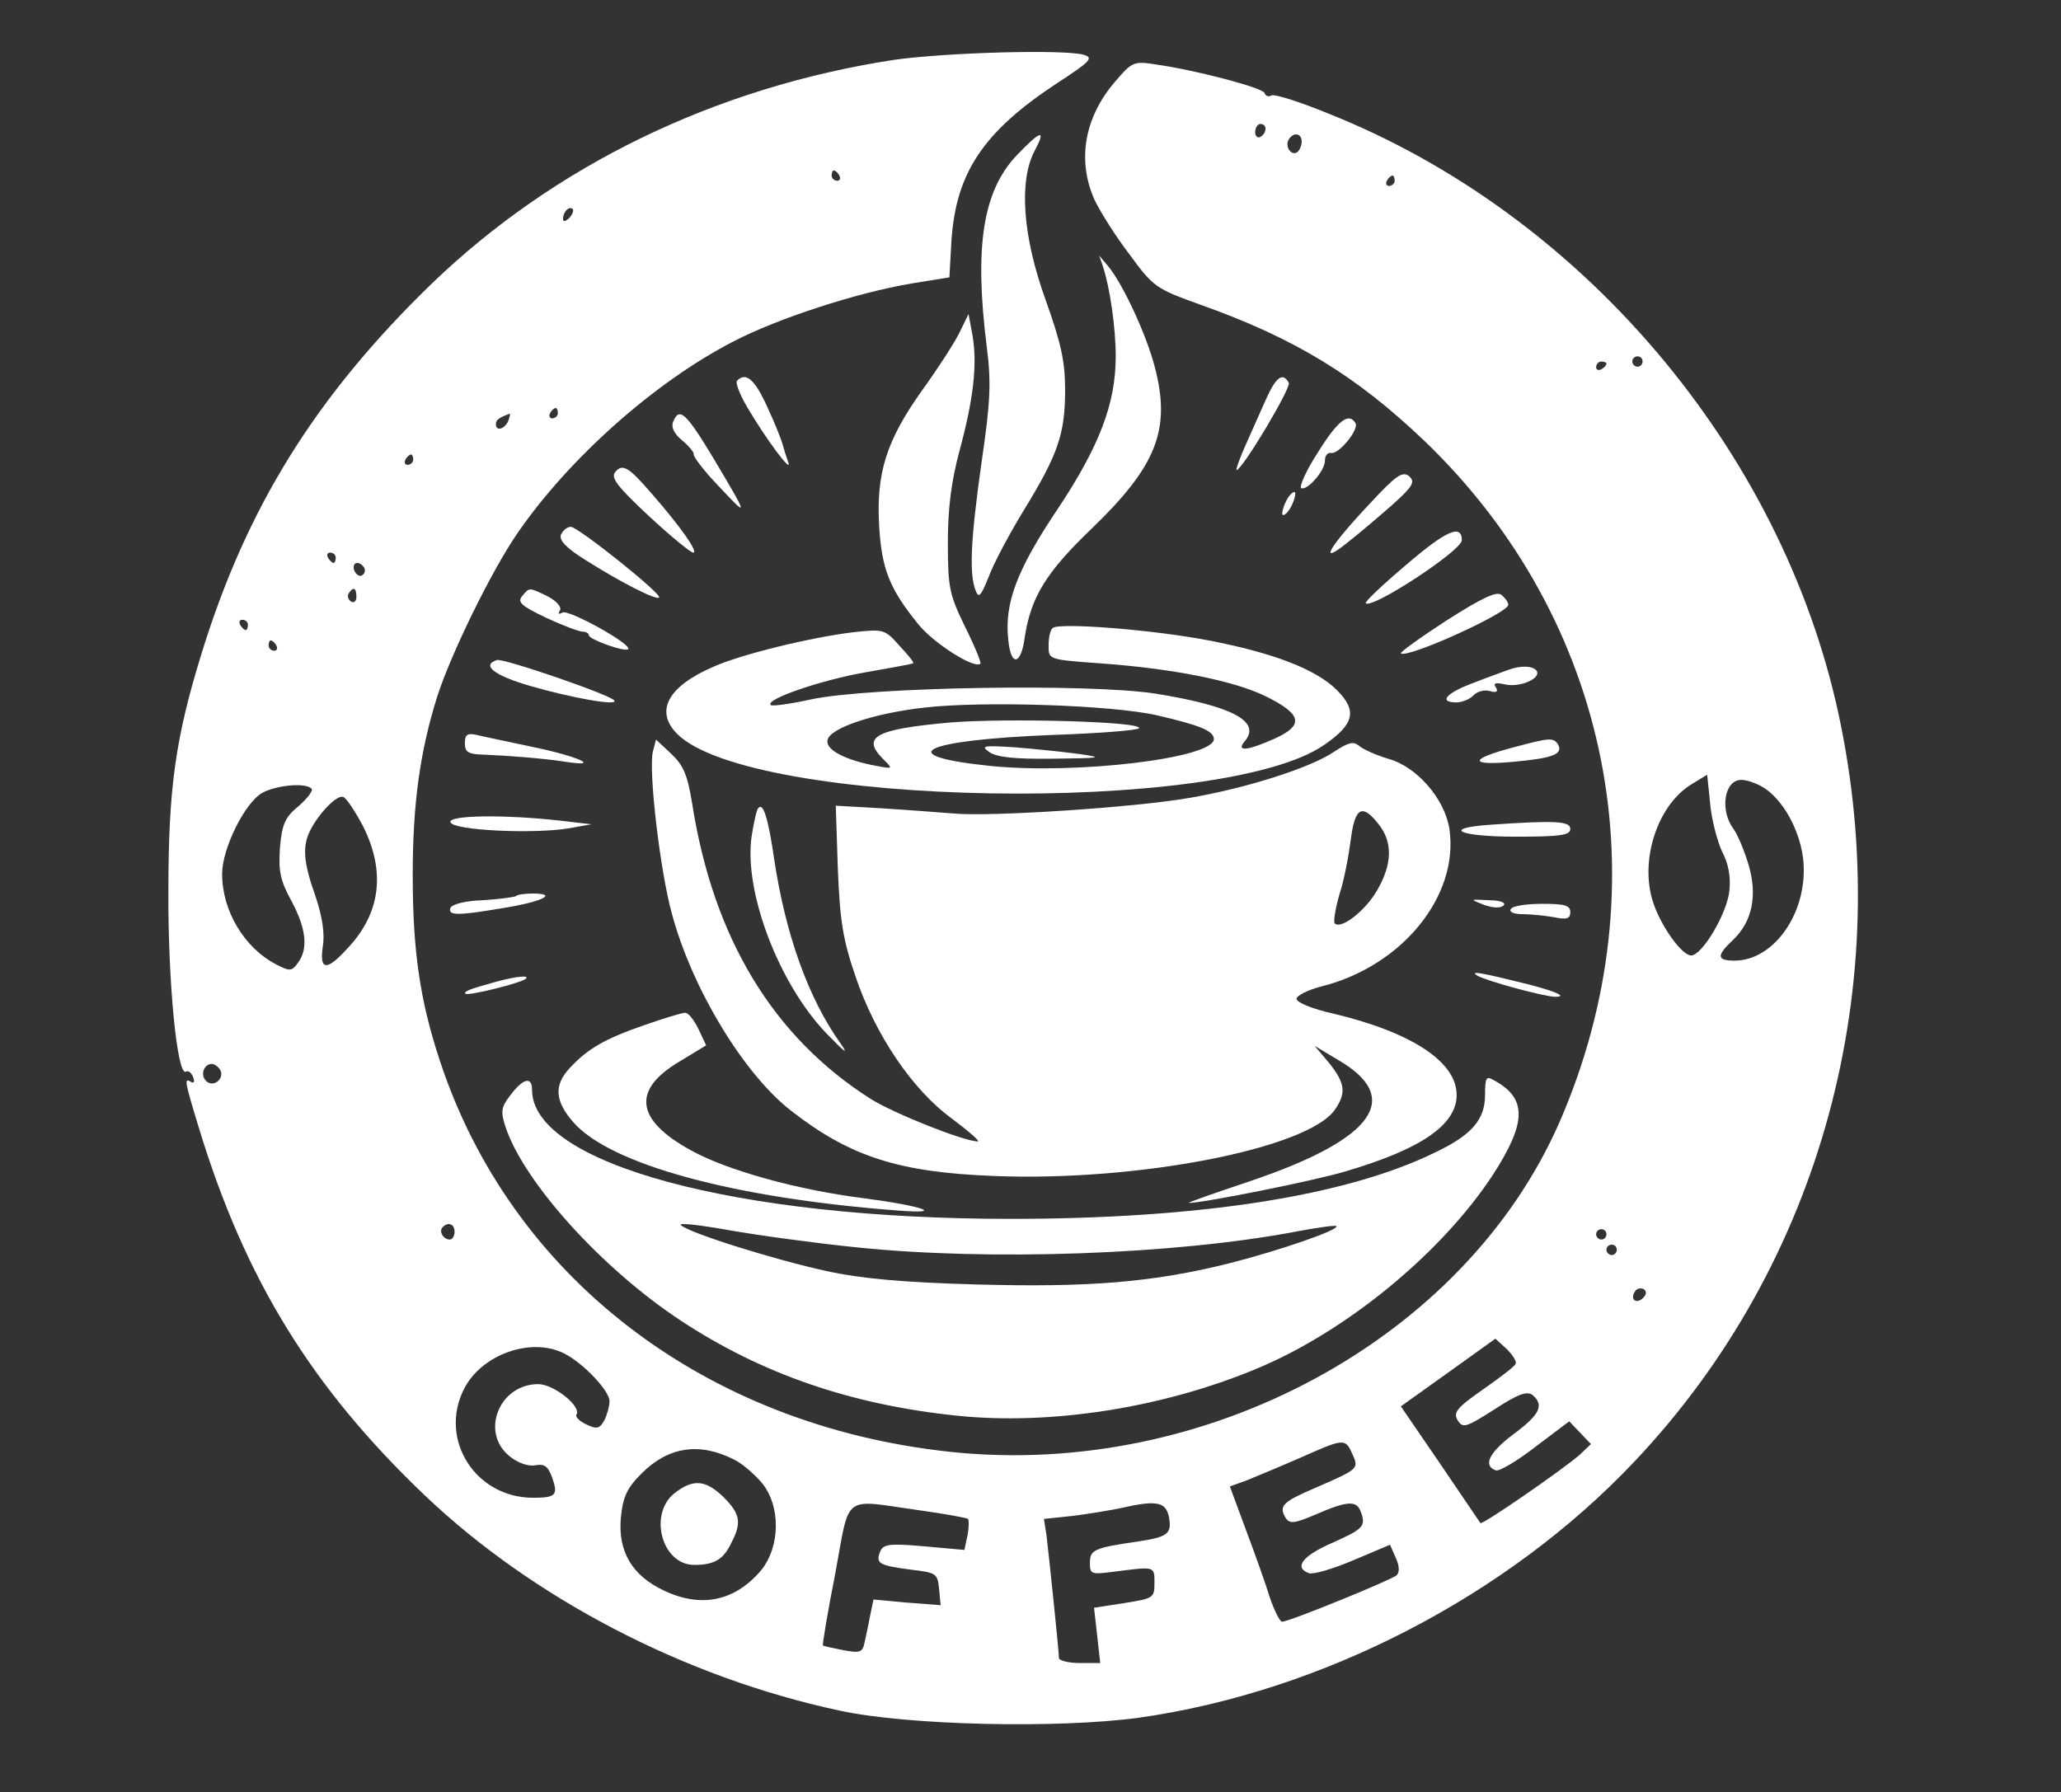 <?xml version="1.0" standalone="no"?>
<!DOCTYPE svg PUBLIC "-//W3C//DTD SVG 20010904//EN"
 "http://www.w3.org/TR/2001/REC-SVG-20010904/DTD/svg10.dtd">
<svg version="1.0" xmlns="http://www.w3.org/2000/svg"
 width="399pt" height="347pt" viewBox="0 0 399 347"
 preserveAspectRatio="xMidYMid meet">

<rect x="0" y="0" width="399" height="347" fill="#333333" stroke="none"/>

<g transform="translate(0,347) scale(0.1,-0.1)"
fill="#ffffff" stroke="none">
<path d="M1730 3354 c-345 -53 -656 -204 -894 -433 -225 -218 -359 -434 -446
-717 -50 -162 -64 -259 -64 -459 -1 -175 17 -360 34 -350 4 3 11 -2 14 -11 3
-8 2 -12 -4 -9 -14 9 -13 3 16 -92 89 -291 218 -500 436 -708 210 -200 504
-353 803 -417 133 -29 423 -35 579 -14 355 50 715 236 961 497 361 382 508
922 394 1448 -111 511 -497 966 -987 1161 -56 23 -106 39 -111 35 -5 -3 -11
-1 -13 5 -3 10 -132 44 -209 55 -44 7 -47 6 -81 -34 -59 -69 -73 -152 -39
-228 11 -23 41 -71 68 -106 46 -63 51 -66 137 -97 183 -65 302 -138 434 -264
361 -347 462 -858 261 -1319 -184 -420 -685 -691 -1180 -638 -476 51 -851 340
-988 759 -38 115 -52 212 -52 357 0 139 14 239 47 345 26 82 105 244 156 318
100 145 265 292 418 371 87 45 238 94 344 112 l74 12 4 72 c9 131 62 210 203
303 66 43 73 50 53 56 -41 11 -271 4 -368 -10z m720 -133 c0 -6 -4 -13 -10
-16 -5 -3 -10 1 -10 9 0 9 5 16 10 16 6 0 10 -4 10 -9z m70 -25 c0 -8 -4 -17
-9 -21 -12 -7 -24 12 -16 25 9 15 25 12 25 -4z m-895 -66 c3 -5 1 -10 -4 -10
-6 0 -11 5 -11 10 0 6 2 10 4 10 3 0 8 -4 11 -10z m1075 -10 c0 -5 -5 -10 -11
-10 -5 0 -7 5 -4 10 3 6 8 10 11 10 2 0 4 -4 4 -10z m-1598 -72 c-7 -7 -12 -8
-12 -2 0 14 12 26 19 19 2 -3 -1 -11 -7 -17z m2078 -278 c0 -5 -4 -10 -10 -10
-5 0 -10 5 -10 10 0 6 5 10 10 10 6 0 10 -4 10 -10z m-70 -4 c0 -3 -4 -8 -10
-11 -5 -3 -10 -1 -10 4 0 6 5 11 10 11 6 0 10 -2 10 -4z m-2030 -96 c0 -5 -5
-10 -11 -10 -5 0 -7 5 -4 10 3 6 8 10 11 10 2 0 4 -4 4 -10z m-96 -15 c-7 -16
-24 -21 -24 -6 0 8 7 13 27 20 1 1 0 -6 -3 -14z m-184 -75 c0 -5 -5 -10 -11
-10 -5 0 -7 5 -4 10 3 6 8 10 11 10 2 0 4 -4 4 -10z m-150 -190 c0 -5 -2 -10
-4 -10 -3 0 -8 5 -11 10 -3 6 -1 10 4 10 6 0 11 -4 11 -10z m55 -19 c3 -5 1
-12 -4 -15 -5 -3 -11 1 -15 9 -6 16 9 21 19 6z m-15 -57 c0 -8 -5 -12 -10 -9
-6 4 -8 11 -5 16 9 14 15 11 15 -7z m-210 -54 c0 -5 -2 -10 -4 -10 -3 0 -8 5
-11 10 -3 6 -1 10 4 10 6 0 11 -4 11 -10z m55 -40 c3 -5 1 -10 -4 -10 -6 0
-11 5 -11 10 0 6 2 10 4 10 3 0 8 -4 11 -10z m2799 -399 c12 -23 17 -48 14
-76 -5 -45 -53 -125 -74 -125 -18 0 -59 57 -74 104 -26 81 9 187 74 227 l31
19 6 -58 c3 -31 14 -72 23 -91z m82 123 c42 -28 76 -97 76 -157 1 -94 -62
-177 -134 -177 -35 0 -35 10 -3 40 37 35 48 86 30 146 -8 27 -21 58 -29 69
-27 36 -18 95 15 95 11 0 31 -7 45 -16z m-2813 -1 c4 -3 -7 -18 -24 -33 -27
-22 -33 -35 -37 -81 -3 -45 0 -63 22 -103 29 -54 33 -93 13 -120 -12 -17 -16
-17 -43 -3 -61 32 -104 103 -104 175 0 49 44 138 78 157 28 15 84 20 95 8z
m100 -73 c44 -88 34 -169 -31 -237 -40 -44 -54 -42 -47 5 4 24 -1 57 -14 96
-24 67 -26 98 -10 129 17 33 51 68 63 64 6 -1 23 -27 39 -57z m-277 -471 c10
-17 -13 -36 -27 -22 -12 12 -4 33 11 33 5 0 12 -5 16 -11z m454 -314 c0 -8 -4
-15 -9 -15 -13 0 -22 16 -14 24 11 11 23 6 23 -9z m2230 -5 c0 -5 -4 -10 -10
-10 -5 0 -10 5 -10 10 0 6 5 10 10 10 6 0 10 -4 10 -10z m20 -30 c0 -5 -4 -10
-10 -10 -5 0 -10 5 -10 10 0 6 5 10 10 10 6 0 10 -4 10 -10z m51 -93 c-13 -13
-26 -3 -16 12 3 6 11 8 17 5 6 -4 6 -10 -1 -17z m-247 -128 c-2 -5 -31 -27
-64 -50 -50 -35 -57 -44 -48 -59 10 -16 16 -14 71 21 46 30 63 36 74 28 23
-20 14 -38 -37 -76 -47 -35 -60 -61 -34 -70 7 -2 41 18 77 46 l65 49 21 -22
21 -22 -22 -21 c-32 -28 -188 -136 -192 -132 -1 2 -37 54 -78 115 l-76 111 91
65 92 66 22 -20 c12 -12 20 -25 17 -29z m-1841 20 c37 -19 87 -72 87 -92 0
-10 -5 -27 -10 -37 -9 -16 -14 -18 -35 -8 -13 6 -22 15 -19 19 10 16 -44 59
-74 59 -76 0 -113 -94 -55 -140 16 -13 37 -20 50 -17 17 3 24 -2 32 -24 12
-34 7 -39 -37 -39 -111 0 -183 112 -134 210 34 68 131 102 195 69z m1525 -194
c13 -29 13 -29 -72 -66 -63 -27 -71 -35 -57 -58 8 -12 17 -11 59 7 60 26 78
27 86 6 11 -29 6 -34 -54 -61 -58 -25 -76 -48 -46 -59 8 -3 46 8 86 25 l71 30
11 -25 c7 -15 8 -28 2 -34 -10 -9 -208 -90 -222 -90 -4 0 -15 21 -24 48 -8 26
-29 85 -46 130 l-31 84 31 11 c17 7 63 26 102 43 88 39 90 40 104 9z m-1197
-11 c15 -7 38 -27 53 -44 38 -45 37 -125 -1 -171 -51 -60 -117 -73 -189 -38
-61 29 -88 76 -82 141 4 40 12 57 40 85 52 52 112 61 179 27z m357 -98 c51 -7
94 -15 96 -17 2 -2 2 -17 -1 -32 l-6 -28 -78 7 c-68 6 -79 4 -85 -10 -9 -23
-3 -27 58 -35 50 -6 53 -7 56 -37 l3 -32 -65 5 -65 6 -6 -29 c-3 -16 -8 -40
-11 -53 -4 -21 -9 -22 -42 -16 -20 4 -38 8 -39 9 -1 1 9 64 24 139 29 157 12
144 161 123z m485 -13 c6 -33 -2 -39 -62 -48 -83 -12 -91 -16 -91 -41 0 -22 2
-23 48 -17 78 10 77 11 77 -22 0 -29 -2 -30 -59 -39 l-58 -9 6 -53 6 -54 -40
0 c-22 0 -40 5 -40 10 0 14 -19 195 -24 237 l-5 32 57 6 c31 4 73 11 92 15 69
16 87 12 93 -17z"/>
<path d="M1306 579 c-51 -40 -25 -139 38 -139 38 0 56 10 71 41 21 40 19 57
-14 90 -35 34 -59 36 -95 8z"/>
<path d="M1969 3170 c-66 -69 -83 -176 -59 -369 9 -70 8 -106 -10 -228 -21
-149 -24 -215 -11 -247 6 -15 10 -10 25 27 9 25 40 83 68 129 67 109 80 149
80 233 0 56 -8 91 -38 175 -44 122 -52 229 -21 288 23 43 12 40 -34 -8z"/>
<path d="M2135 2955 c14 -43 25 -120 25 -175 0 -92 -32 -175 -114 -298 -77
-115 -102 -180 -94 -251 5 -53 25 -49 32 6 12 77 41 125 131 211 124 120 152
190 121 310 -16 63 -62 162 -91 197 l-17 20 7 -20z"/>
<path d="M1858 2827 c-9 -19 -42 -70 -73 -113 -69 -97 -89 -160 -83 -263 5
-83 20 -121 76 -190 30 -37 109 -87 120 -76 2 2 -11 34 -30 72 -30 62 -33 75
-33 163 0 66 7 119 22 175 28 103 35 169 26 224 l-8 43 -17 -35z"/>
<path d="M1427 2733 c-4 -3 5 -27 20 -52 35 -60 88 -131 79 -106 -4 11 -9 27
-11 35 -2 8 -15 41 -30 73 -24 53 -41 67 -58 50z"/>
<path d="M2450 2695 c-11 -25 -29 -65 -40 -90 -11 -25 -18 -45 -16 -45 11 0
107 161 101 169 -12 21 -25 11 -45 -34z"/>
<path d="M1303 2653 c-4 -10 2 -23 18 -36 13 -11 23 -23 22 -27 -1 -4 20 -32
48 -61 59 -63 59 -62 -10 54 -53 88 -66 100 -78 70z"/>
<path d="M2552 2595 c-23 -35 -37 -67 -33 -70 11 -6 46 33 46 53 0 10 5 16 12
15 15 -3 55 46 47 58 -13 21 -34 5 -72 -56z"/>
<path d="M1191 2556 c-9 -11 4 -28 65 -85 42 -39 81 -71 86 -71 11 0 -25 51
-81 115 -44 51 -56 58 -70 41z"/>
<path d="M2652 2495 c-80 -85 -101 -122 -44 -76 23 18 62 51 88 74 40 36 44
44 32 55 -13 10 -25 2 -76 -53z"/>
<path d="M2490 2500 c-6 -12 -9 -24 -7 -27 3 -2 11 5 17 17 6 12 9 24 7 27 -3
2 -11 -5 -17 -17z"/>
<path d="M1086 2435 c-4 -11 10 -26 47 -49 66 -42 138 -79 143 -73 7 6 -157
137 -171 137 -7 0 -15 -7 -19 -15z"/>
<path d="M2723 2377 c-46 -39 -81 -72 -79 -75 12 -12 186 102 186 122 0 32
-30 19 -107 -47z"/>
<path d="M1011 2316 c-10 -12 -2 -19 46 -42 32 -15 64 -27 71 -27 6 0 12 -3
12 -7 0 -8 70 -33 76 -27 9 9 -116 78 -127 71 -8 -4 -9 -3 -5 4 4 6 -6 18 -23
27 -37 18 -36 18 -50 1z"/>
<path d="M2801 2269 c-51 -33 -91 -62 -89 -64 11 -11 208 78 208 94 0 5 -6 13
-13 19 -9 8 -37 -5 -106 -49z"/>
<path d="M2038 2254 c-5 -4 -8 -19 -8 -34 0 -27 0 -27 95 -34 144 -10 264 -34
325 -64 71 -35 75 -56 18 -82 -54 -24 -76 -26 -58 -5 32 38 -24 68 -173 92
-129 20 -552 13 -666 -11 -41 -9 -77 -14 -79 -11 -11 11 97 48 182 63 50 9 92
16 94 18 2 1 -10 16 -27 34 -28 32 -31 32 -88 26 -84 -10 -218 -43 -272 -67
-88 -38 -114 -86 -70 -130 142 -142 1057 -158 1253 -21 58 40 64 66 24 106
-40 40 -123 72 -248 96 -109 21 -291 35 -302 24z m202 -169 c82 -19 110 -30
110 -46 0 -37 -266 -69 -433 -52 -193 20 -133 50 121 60 89 3 165 9 167 13 8
13 -258 20 -367 11 -144 -13 -171 -28 -128 -71 19 -19 19 -19 -13 -13 -60 11
-99 31 -95 50 4 23 89 52 188 63 113 13 362 5 450 -15z"/>
<path d="M1915 2014 c14 -10 48 -14 124 -13 93 1 99 2 51 9 -30 4 -86 10 -125
13 -61 4 -67 3 -50 -9z"/>
<path d="M962 2192 c-31 -10 -5 -30 64 -50 79 -23 173 -40 163 -28 -11 12
-215 82 -227 78z"/>
<path d="M2920 2173 c-8 -3 -39 -14 -67 -25 -54 -20 -69 -38 -33 -38 10 0 25
6 32 13 7 8 21 12 32 9 13 -4 17 -1 12 7 -6 8 -1 10 17 6 28 -7 71 11 62 26
-7 10 -31 11 -55 2z"/>
<path d="M900 2031 c0 -17 6 -21 33 -22 49 -2 117 -7 162 -14 72 -11 23 11
-65 29 -47 10 -95 20 -107 23 -18 4 -23 1 -23 -16z"/>
<path d="M1264 2015 c-9 -36 14 -233 37 -315 39 -145 140 -311 231 -381 114
-89 209 -119 393 -126 278 -11 606 53 659 128 23 33 20 52 -11 91 l-28 33 45
-27 c128 -74 70 -154 -170 -235 -69 -23 -122 -42 -119 -42 19 -2 245 43 304
61 146 43 215 90 215 148 0 64 -87 121 -237 157 -41 9 -73 22 -73 29 0 6 21
17 48 24 156 39 267 175 248 305 -9 58 -63 121 -119 136 -23 7 -48 18 -56 25
-11 9 -20 7 -49 -12 -44 -30 -168 -70 -280 -89 -102 -18 -385 -37 -457 -30
-27 2 -90 7 -139 10 l-88 5 4 -122 c4 -101 10 -138 34 -208 38 -113 110 -220
187 -276 32 -24 55 -44 50 -44 -27 0 -162 54 -207 82 -189 120 -305 311 -346
572 -9 56 -17 74 -40 96 l-30 28 -6 -23z m1405 -141 c28 -35 26 -78 -3 -128
-23 -40 -70 -76 -82 -64 -3 3 1 28 9 56 9 27 18 75 22 106 8 63 22 71 54 30z"/>
<path d="M2930 2023 c-87 -23 -87 -36 0 -28 77 7 97 15 86 34 -9 13 -15 13
-86 -6z"/>
<path d="M1467 1904 c-3 -5 -8 -29 -12 -54 -15 -106 52 -284 145 -381 36 -37
44 -43 27 -19 -62 87 -106 210 -128 355 -12 83 -22 114 -32 99z"/>
<path d="M872 1878 c5 -16 160 -23 228 -12 l45 8 -60 7 c-107 12 -217 11 -213
-3z"/>
<path d="M2883 1873 c-94 -7 -57 -23 52 -23 87 0 105 3 105 15 0 15 -27 17
-157 8z"/>
<path d="M999 1735 c-3 -2 -32 -6 -64 -8 -35 -1 -60 -8 -63 -15 -5 -15 14 -15
97 -1 77 12 113 28 65 29 -17 0 -33 -2 -35 -5z"/>
<path d="M2873 1718 c17 -6 32 -7 38 -1 5 5 -6 10 -29 10 -37 2 -37 2 -9 -9z"/>
<path d="M2925 1710 c-4 -6 6 -10 23 -10 16 0 44 -3 61 -6 24 -5 31 -3 31 10
0 13 -11 16 -54 16 -30 0 -58 -4 -61 -10z"/>
<path d="M2860 1581 c16 -10 130 -41 151 -41 24 0 2 10 -52 24 -92 23 -115 27
-99 17z"/>
<path d="M960 1569 c-51 -14 -63 -19 -59 -23 5 -5 109 21 117 29 8 7 -18 5
-58 -6z"/>
<path d="M1247 1485 c-75 -26 -109 -45 -144 -83 -31 -33 -29 -64 7 -105 72
-82 311 -147 630 -171 92 -7 46 9 -68 24 -128 16 -265 54 -335 93 -107 59
-114 117 -21 172 l51 31 -15 32 c-9 18 -20 32 -26 31 -6 0 -42 -11 -79 -24z"/>
<path d="M2875 1350 c0 -48 -26 -78 -98 -112 -172 -84 -456 -128 -821 -128
-532 0 -926 107 -926 250 0 27 -18 22 -43 -12 -17 -22 -18 -31 -8 -61 36 -107
187 -274 339 -374 156 -103 330 -163 534 -184 182 -19 399 15 581 91 173 72
357 223 457 375 66 102 67 149 1 184 -14 8 -16 4 -16 -29z m-1218 -295 c258
-27 617 -14 850 30 42 8 78 13 80 11 7 -7 -109 -47 -207 -72 -148 -37 -272
-47 -490 -41 -141 4 -221 11 -290 26 -101 22 -267 74 -282 89 -5 5 38 0 94
-10 56 -10 167 -25 245 -33z"/>
</g>
</svg>
